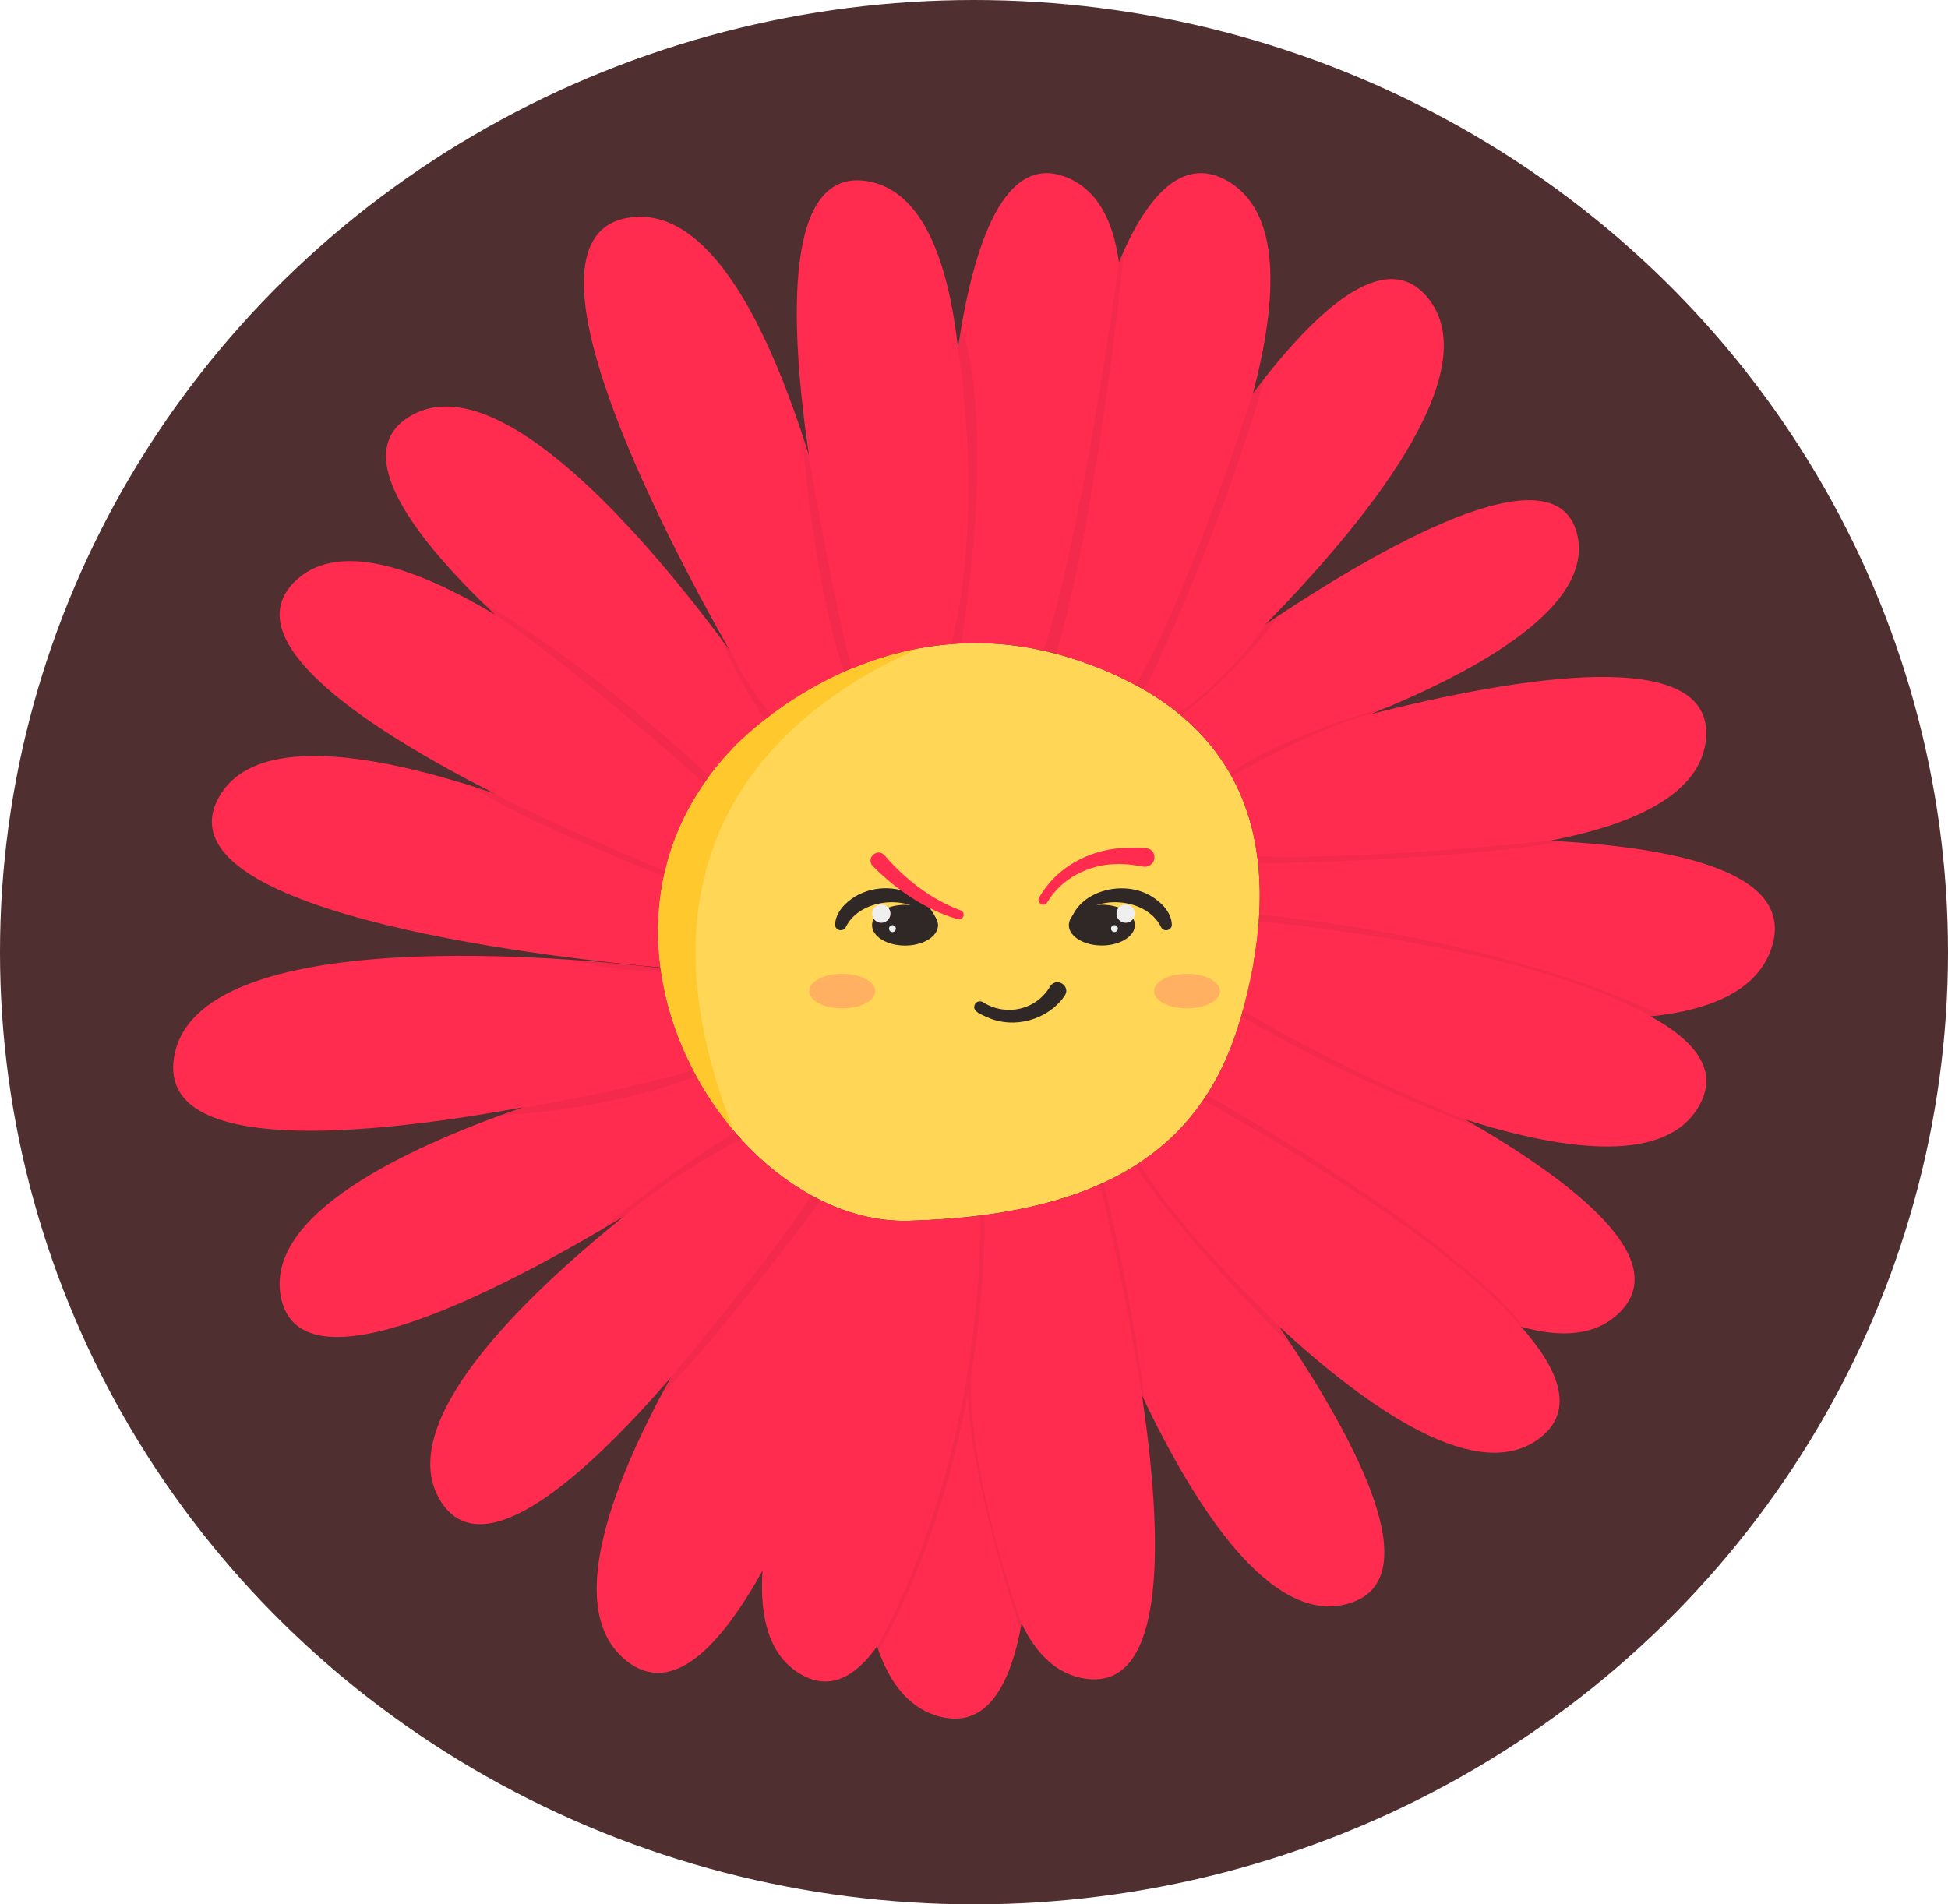 <svg width="45" height="44" viewBox="0 0 45 44" fill="none" xmlns="http://www.w3.org/2000/svg">
<ellipse cx="22.5" cy="22" rx="22.5" ry="22" fill="#4F2F2F"/>
<path d="M39.261 25.532C38.509 26.901 36.184 26.604 33.861 25.87C33.86 25.87 33.859 25.869 33.859 25.869C31.675 25.176 29.494 24.097 28.623 23.646C28.633 23.613 28.643 23.58 28.653 23.546C28.672 23.479 28.692 23.411 28.71 23.342C28.812 22.966 28.898 22.585 28.964 22.204C29.017 21.899 29.055 21.593 29.078 21.289C30.624 21.474 35.715 22.167 38.126 23.483C39.162 24.049 39.703 24.729 39.261 25.532Z" fill="#FF2C50"/>
<path d="M17.873 16.475C17.832 16.504 17.794 16.533 17.756 16.562C17.233 16.962 16.945 17.273 16.945 17.273C16.724 17.504 16.524 17.741 16.348 17.983C16.321 18.02 16.295 18.057 16.27 18.095C15.452 17.517 13.225 15.901 11.434 14.201L11.432 14.2C9.527 12.389 8.116 10.486 9.428 9.644C11.495 8.315 15.053 12.576 16.85 15.018C16.851 15.018 16.852 15.021 16.853 15.022C17.352 15.701 17.716 16.238 17.873 16.475Z" fill="#FF2C50"/>
<path d="M19.846 15.379C19.788 15.401 19.73 15.425 19.672 15.449C18.935 15.758 18.327 16.14 17.873 16.475C17.832 16.504 17.794 16.533 17.756 16.562C17.649 16.388 17.304 15.819 16.853 15.022C16.852 15.021 16.851 15.019 16.85 15.018C16.005 13.524 14.791 11.227 14.076 9.211C13.318 7.073 13.123 5.249 14.525 5.029C15.809 4.828 16.86 6.12 17.678 7.86C18.067 8.684 18.402 9.608 18.687 10.522C19.362 12.69 19.747 14.802 19.846 15.379Z" fill="#FF2C50"/>
<path d="M28.653 23.547C27.722 26.777 25.166 28.081 21.01 28.206C19.521 28.25 18.041 27.415 16.948 26.126C14.989 23.817 14.268 20.052 16.945 17.274C16.945 17.274 18.605 15.472 21.227 14.98C22.279 14.784 23.485 14.798 24.802 15.225C29.399 16.716 29.585 20.318 28.653 23.547Z" fill="#FFD655"/>
<path d="M16.948 26.126C14.989 23.817 14.268 20.051 16.945 17.273C16.945 17.273 18.605 15.471 21.227 14.979C18.46 16.184 14.215 19.232 16.948 26.126Z" fill="#FFC82C"/>
<path d="M24.104 15.033H24.103C24.049 15.021 23.996 15.01 23.943 14.999C23.247 14.86 22.587 14.832 21.97 14.881C21.901 14.886 21.831 14.893 21.762 14.9C21.746 13.918 21.73 10.715 22.13 8.033C22.499 5.569 23.22 3.546 24.619 4.089C25.348 4.371 25.715 5.098 25.847 6.055C26.246 8.917 24.542 13.83 24.104 15.033Z" fill="#FF2C50"/>
<path d="M29.235 14.424H29.234C28.211 15.467 27.347 16.229 27.149 16.401C27.145 16.405 27.14 16.41 27.136 16.413C26.86 16.198 26.551 15.997 26.205 15.813H26.203C25.988 15.698 25.762 15.59 25.519 15.489L25.187 15.291C25.187 15.291 26.985 11.691 28.945 9.086C30.423 7.123 31.994 5.723 32.959 6.852C34.432 8.575 31.457 12.159 29.235 14.424Z" fill="#FF2C50"/>
<path d="M28.945 9.085C28.101 12.297 26.224 15.816 26.224 15.816L26.205 15.813H26.203C25.988 15.698 25.762 15.589 25.519 15.489C25.293 15.395 25.054 15.306 24.802 15.225C24.565 15.148 24.333 15.084 24.104 15.033H24.103C24.049 15.021 23.996 15.01 23.943 14.999C24.099 13.565 24.682 8.822 25.847 6.055C26.486 4.537 27.3 3.613 28.314 4.158C29.614 4.855 29.52 6.899 28.945 9.085Z" fill="#FF2C50"/>
<path d="M31.665 16.5C30.203 17.09 28.837 17.499 28.283 17.658C28.251 17.607 28.218 17.558 28.184 17.51C27.919 17.129 27.589 16.774 27.183 16.451H27.182L27.149 16.4L26.931 16.067C26.931 16.067 27.907 15.314 29.234 14.424H29.235C31.875 12.652 35.905 10.338 36.426 12.317C36.867 13.997 34.131 15.506 31.665 16.5Z" fill="#FF2C50"/>
<path d="M39.412 17.044C39.318 18.35 37.732 19.056 35.796 19.426H35.794C33.309 19.904 30.253 19.833 29.042 19.778C29.035 19.724 29.026 19.67 29.018 19.616C28.905 18.923 28.673 18.261 28.283 17.658C28.251 17.607 28.218 17.558 28.185 17.51C28.709 17.337 30.066 16.906 31.665 16.5C35.07 15.637 39.567 14.894 39.412 17.044Z" fill="#FF2C50"/>
<path d="M40.936 21.862C40.629 22.871 39.54 23.337 38.126 23.484C34.986 23.812 30.249 22.566 28.964 22.205C29.017 21.899 29.055 21.594 29.078 21.29C29.116 20.778 29.108 20.271 29.042 19.779C29.035 19.724 29.026 19.67 29.018 19.616C30.131 19.517 33.094 19.292 35.794 19.426H35.796C38.783 19.577 41.451 20.169 40.936 21.862Z" fill="#FF2C50"/>
<path d="M37.417 30.321C36.868 30.87 36.059 30.914 35.137 30.653C32.453 29.894 28.801 26.55 27.723 25.522C27.747 25.489 27.77 25.455 27.794 25.42C28.143 24.91 28.419 24.322 28.623 23.648C28.633 23.615 28.643 23.582 28.653 23.548C28.672 23.48 28.691 23.412 28.71 23.344C29.515 23.684 31.79 24.679 33.859 25.871C33.859 25.871 33.86 25.872 33.861 25.872C36.406 27.34 38.636 29.105 37.417 30.321Z" fill="#FF2C50"/>
<path d="M31.184 37.041C29.395 37.604 27.624 34.866 26.381 32.242C26.381 32.241 26.38 32.241 26.38 32.241C25.331 30.03 24.655 27.901 24.655 27.901L25.365 27.383C25.378 27.377 25.391 27.372 25.404 27.366C25.732 27.22 26.038 27.054 26.321 26.866H26.322C26.403 26.812 26.481 26.757 26.558 26.699C26.926 27.139 28.284 28.789 29.549 30.65C31.374 33.338 33.004 36.467 31.184 37.041Z" fill="#FF2C50"/>
<path d="M35.601 33.202C34.181 34.349 31.636 32.577 29.549 30.65C27.683 28.927 26.185 27.08 26.185 27.08L26.321 26.865H26.322C26.404 26.812 26.481 26.757 26.558 26.699C27.007 26.369 27.395 25.977 27.723 25.52C27.747 25.488 27.77 25.454 27.794 25.419C29.113 26.154 33.292 28.57 35.137 30.652C36.025 31.654 36.373 32.579 35.601 33.202Z" fill="#FF2C50"/>
<path d="M25.073 38.786C24.413 38.689 23.936 38.215 23.6 37.514C22.365 34.953 22.981 29.358 23.153 28.01C23.19 28.004 23.226 27.998 23.263 27.991C24.042 27.856 24.743 27.655 25.365 27.383C25.378 27.377 25.392 27.371 25.404 27.365C25.492 27.71 26.032 29.881 26.38 32.24C26.38 32.24 26.381 32.24 26.381 32.241C26.859 35.478 26.978 39.068 25.073 38.786Z" fill="#FF2C50"/>
<path d="M23.599 37.515C23.334 38.978 22.778 39.926 21.73 39.667C21.005 39.488 20.541 38.885 20.262 38.041C19.323 35.201 20.473 29.625 20.791 28.206H20.792C20.864 28.208 20.937 28.208 21.01 28.206C21.348 28.196 21.676 28.178 21.994 28.152H21.994C22.398 28.119 22.783 28.072 23.153 28.011C23.189 28.005 23.226 27.999 23.263 27.992C23.455 29.317 24.145 34.505 23.599 37.515Z" fill="#FF2C50"/>
<path d="M20.673 28.201C20.414 29.138 19.16 33.508 17.614 36.292C16.629 38.065 15.527 39.194 14.487 38.386C13.02 37.246 14.089 34.376 15.491 31.833C16.624 29.776 17.976 27.935 18.378 27.4C18.493 27.476 18.61 27.547 18.729 27.611C19.314 27.935 19.935 28.14 20.565 28.194C20.6 28.198 20.637 28.2 20.673 28.201Z" fill="#FF2C50"/>
<path d="M22.875 28.324C22.875 28.324 22.02 35.574 20.262 38.04C19.753 38.753 19.169 39.066 18.51 38.691C17.772 38.271 17.543 37.384 17.614 36.292C17.796 33.486 19.955 29.319 20.564 28.193C20.6 28.197 20.637 28.199 20.673 28.201C20.712 28.204 20.751 28.205 20.791 28.206H20.792C20.864 28.207 20.937 28.207 21.01 28.206C21.348 28.196 21.676 28.177 21.994 28.151H21.994L22.875 28.324Z" fill="#FF2C50"/>
<path d="M18.729 27.611C18.383 28.117 17.038 30.045 15.491 31.833C13.499 34.133 11.171 36.202 10.197 34.712C9.04 32.941 12.015 30.036 14.414 28.102C14.414 28.101 14.416 28.101 14.417 28.1C15.626 27.126 16.689 26.398 17.001 26.189C17.04 26.233 17.078 26.276 17.117 26.318C17.5 26.74 17.924 27.106 18.377 27.4C18.492 27.475 18.609 27.546 18.728 27.611H18.729Z" fill="#FF2C50"/>
<path d="M15.359 20.121C15.182 20.864 15.156 21.618 15.254 22.353C13.343 22.185 3.634 21.187 5.031 18.468C5.842 16.887 8.79 17.443 11.413 18.329C13.09 18.896 14.633 19.599 15.398 19.964C15.384 20.017 15.371 20.069 15.359 20.121Z" fill="#FF2C50"/>
<path d="M16.348 17.984C16.321 18.02 16.295 18.057 16.27 18.095C15.853 18.694 15.569 19.323 15.398 19.964C15.384 20.016 15.371 20.069 15.359 20.121C14.653 19.834 13.059 19.167 11.413 18.329C8.511 16.854 5.444 14.847 6.782 13.464C7.751 12.463 9.596 13.101 11.432 14.2C11.432 14.2 11.434 14.201 11.434 14.201C13.505 15.439 15.565 17.263 16.348 17.984Z" fill="#FF2C50"/>
<path d="M17.135 26.347C17.135 26.347 15.975 27.16 14.417 28.1C14.416 28.101 14.415 28.101 14.414 28.102C11.419 29.909 6.962 32.177 6.494 29.996C6.086 28.095 9.279 26.555 12.076 25.585C13.841 24.975 15.448 24.592 15.894 24.489C15.929 24.568 15.968 24.646 16.009 24.722C16.271 25.229 16.588 25.703 16.948 26.126C16.966 26.147 16.984 26.168 17.001 26.188C17.04 26.233 17.078 26.275 17.117 26.318L17.134 26.347H17.135Z" fill="#FF2C50"/>
<path d="M16.009 24.723C15.768 24.785 14.098 25.218 12.076 25.586C8.453 26.245 3.7 26.701 4.015 24.464C4.467 21.259 13.364 22.142 15.256 22.367C15.354 23.105 15.575 23.824 15.894 24.489C15.929 24.568 15.968 24.646 16.009 24.723Z" fill="#FF2C50"/>
<path d="M21.97 14.881C21.901 14.886 21.831 14.893 21.762 14.901C21.579 14.921 21.401 14.947 21.227 14.98C20.731 15.073 20.269 15.213 19.846 15.38C19.788 15.402 19.73 15.426 19.673 15.45C19.512 14.811 19.008 12.728 18.687 10.523C18.223 7.345 18.137 3.911 20.003 4.181C21.315 4.371 21.904 6.042 22.13 8.033C22.428 10.652 22.099 13.821 21.97 14.881Z" fill="#FF2C50"/>
<path opacity="0.35" d="M19.455 23.298C19.876 23.298 20.217 23.12 20.217 22.9C20.217 22.679 19.876 22.501 19.455 22.501C19.034 22.501 18.692 22.679 18.692 22.9C18.692 23.12 19.034 23.298 19.455 23.298Z" fill="#FF6E79"/>
<path opacity="0.35" d="M27.422 23.298C27.843 23.298 28.184 23.12 28.184 22.9C28.184 22.679 27.843 22.501 27.422 22.501C27.001 22.501 26.66 22.679 26.66 22.9C26.66 23.12 27.001 23.298 27.422 23.298Z" fill="#FF6E79"/>
<path opacity="0.05" d="M22.13 8.033L22.205 7.562C22.205 7.562 23.046 9.417 22.205 14.867L21.97 14.882C21.97 14.882 22.746 12.315 22.13 8.033Z" fill="black"/>
<path opacity="0.05" d="M19.673 15.451L19.505 15.523C19.505 15.523 18.88 14.034 18.518 9.996L18.733 10.832C18.733 10.832 19.296 14.075 19.673 15.451Z" fill="black"/>
<path opacity="0.05" d="M29.207 8.748C29.207 8.748 28.447 11.704 26.449 15.948C26.309 15.866 26.218 15.816 26.218 15.816C26.218 15.816 27.08 14.717 28.945 9.085L29.207 8.748Z" fill="black"/>
<path opacity="0.05" d="M25.847 6.055L25.967 5.782C25.967 5.782 25.382 11.819 24.394 15.113L24.104 15.033C24.104 15.033 24.898 12.938 25.848 6.055H25.847Z" fill="black"/>
<path opacity="0.05" d="M16.85 15.019L16.652 14.751C16.652 14.751 16.917 15.483 17.675 16.637L17.825 16.512C17.825 16.512 17.327 15.979 16.85 15.019Z" fill="black"/>
<path opacity="0.05" d="M11.434 14.2L11.137 13.914C11.137 13.914 13.399 15.164 16.378 17.924L16.271 18.095C16.271 18.095 13.446 15.566 11.435 14.2H11.434Z" fill="black"/>
<path opacity="0.05" d="M11.413 18.331L10.919 18.169C10.919 18.169 11.505 18.724 15.331 20.246L15.359 20.122C15.359 20.122 12.765 19.054 11.413 18.331Z" fill="black"/>
<path opacity="0.05" d="M13.514 22.199C13.514 22.199 14.858 22.314 15.255 22.353L15.271 22.466C15.271 22.466 14.136 22.441 13.159 22.173L13.514 22.198V22.199Z" fill="black"/>
<path opacity="0.05" d="M12.009 25.598C12.009 25.598 14.138 25.284 16.01 24.723L16.08 24.854C16.08 24.854 14.375 25.606 11.562 25.77L12.009 25.598Z" fill="black"/>
<path opacity="0.05" d="M17.118 26.319C17.118 26.319 15.653 27.052 14.414 28.102L13.884 28.417C13.884 28.417 14.938 27.454 16.973 26.156C17.143 26.349 17.118 26.319 17.118 26.319Z" fill="black"/>
<path opacity="0.05" d="M15.491 31.832C15.491 31.832 18.389 28.342 18.729 27.61L18.964 27.733C18.964 27.733 16.635 30.871 15.271 32.241L15.491 31.832Z" fill="black"/>
<path opacity="0.05" d="M20.262 38.04C20.262 38.04 22.631 34.111 22.648 28.083C22.771 28.067 22.742 28.071 22.742 28.071C22.742 28.071 22.913 33.435 20.296 38.154C20.264 38.063 20.262 38.04 20.262 38.04Z" fill="black"/>
<path opacity="0.05" d="M23.6 37.515C23.6 37.515 22.382 34.201 22.424 31.829L22.365 32.165C22.365 32.165 22.257 33.548 23.57 37.674L23.6 37.515Z" fill="black"/>
<path opacity="0.05" d="M25.404 27.366C25.404 27.366 25.925 29.377 26.38 32.241L26.448 32.381C26.448 32.381 26.185 30.123 25.493 27.325L25.404 27.366Z" fill="black"/>
<path opacity="0.05" d="M29.549 30.65C29.549 30.65 27.113 28.296 26.321 26.865L26.229 26.928C26.229 26.928 27.026 28.314 29.897 31.172L29.549 30.65Z" fill="black"/>
<path opacity="0.05" d="M27.794 25.419C27.794 25.419 33.172 28.323 35.137 30.652C35.32 30.7 33.792 28.695 27.877 25.294L27.794 25.419Z" fill="black"/>
<path opacity="0.05" d="M33.861 25.872C33.861 25.872 31.198 24.835 28.71 23.344L28.671 23.483C28.671 23.483 30.985 24.883 34.204 26.073L33.861 25.872Z" fill="black"/>
<path opacity="0.05" d="M29.077 21.29C29.077 21.29 35.188 21.807 38.126 23.484L38.355 23.457C38.355 23.457 35.302 21.791 29.088 21.123L29.077 21.29Z" fill="black"/>
<path opacity="0.05" d="M29.235 14.424C29.235 14.424 28.472 15.641 27.216 16.479C27.333 16.578 27.287 16.536 27.287 16.536C27.287 16.536 28.731 15.426 29.526 14.23L29.235 14.424Z" fill="black"/>
<path opacity="0.05" d="M32.122 16.31C32.122 16.31 29.82 16.904 28.411 17.866C28.455 17.945 28.454 17.943 28.454 17.943C28.454 17.943 30.288 16.854 31.665 16.498L32.122 16.309V16.31Z" fill="black"/>
<path opacity="0.05" d="M29.042 19.778C29.042 19.778 31.023 19.903 35.794 19.426L36.066 19.441C36.066 19.441 34.128 19.853 29.063 19.953L29.042 19.778Z" fill="black"/>
<path d="M21.589 21.398C21.249 20.629 19.891 20.689 19.539 21.42C19.476 21.546 19.284 21.497 19.291 21.357C19.307 21.073 19.532 20.849 19.761 20.71C20.217 20.442 20.817 20.464 21.245 20.765C21.451 20.913 21.624 21.13 21.659 21.38C21.666 21.421 21.603 21.437 21.588 21.397L21.589 21.398Z" fill="#302826"/>
<path d="M20.907 21.847C21.328 21.847 21.669 21.636 21.669 21.376C21.669 21.117 21.328 20.906 20.907 20.906C20.486 20.906 20.145 21.117 20.145 21.376C20.145 21.636 20.486 21.847 20.907 21.847Z" fill="#302826"/>
<path d="M20.358 21.321C20.475 21.321 20.57 21.226 20.57 21.109C20.57 20.992 20.475 20.898 20.358 20.898C20.241 20.898 20.146 20.992 20.146 21.109C20.146 21.226 20.241 21.321 20.358 21.321Z" fill="#EFEFEF"/>
<path d="M20.616 21.535C20.66 21.535 20.695 21.499 20.695 21.455C20.695 21.412 20.66 21.376 20.616 21.376C20.572 21.376 20.537 21.412 20.537 21.455C20.537 21.499 20.572 21.535 20.616 21.535Z" fill="#EFEFEF"/>
<path d="M24.702 21.38C24.861 20.576 25.95 20.308 26.6 20.71C26.828 20.848 27.055 21.072 27.07 21.358C27.075 21.499 26.883 21.544 26.821 21.421C26.469 20.689 25.113 20.628 24.771 21.398C24.759 21.439 24.694 21.422 24.701 21.381L24.702 21.38Z" fill="#302826"/>
<path d="M25.453 21.845C25.874 21.845 26.216 21.634 26.216 21.375C26.216 21.115 25.874 20.904 25.453 20.904C25.032 20.904 24.691 21.115 24.691 21.375C24.691 21.634 25.032 21.845 25.453 21.845Z" fill="#302826"/>
<path d="M26.003 21.321C26.12 21.321 26.215 21.226 26.215 21.109C26.215 20.992 26.12 20.898 26.003 20.898C25.886 20.898 25.791 20.992 25.791 21.109C25.791 21.226 25.886 21.321 26.003 21.321Z" fill="#EFEFEF"/>
<path d="M25.745 21.534C25.788 21.534 25.824 21.498 25.824 21.454C25.824 21.41 25.788 21.375 25.745 21.375C25.701 21.375 25.665 21.41 25.665 21.454C25.665 21.498 25.701 21.534 25.745 21.534Z" fill="#EFEFEF"/>
<path d="M22.713 23.16C23.248 23.492 23.945 23.335 24.263 22.783C24.42 22.562 24.748 22.793 24.59 23.014C24.206 23.566 23.429 23.781 22.816 23.508C22.702 23.449 22.426 23.376 22.526 23.195C22.566 23.131 22.653 23.116 22.714 23.16H22.713Z" fill="#302826"/>
<path d="M20.438 19.768C20.908 20.311 21.507 20.782 22.187 21.033C22.32 21.078 22.258 21.276 22.122 21.238C21.37 21.015 20.712 20.564 20.161 20.009C19.991 19.823 20.276 19.573 20.438 19.768Z" fill="#FF2C50"/>
<path d="M24.004 20.743C24.386 20.05 25.143 19.643 25.918 19.593L26.097 19.583C26.299 19.597 26.661 19.513 26.668 19.812C26.667 19.952 26.53 20.052 26.396 20.02C26.248 19.996 26.08 19.966 25.928 19.965C25.881 19.961 25.818 19.96 25.772 19.965C25.151 19.975 24.518 20.299 24.198 20.84C24.135 20.972 23.937 20.876 24.004 20.744V20.743Z" fill="#FF2C50"/>
</svg>
